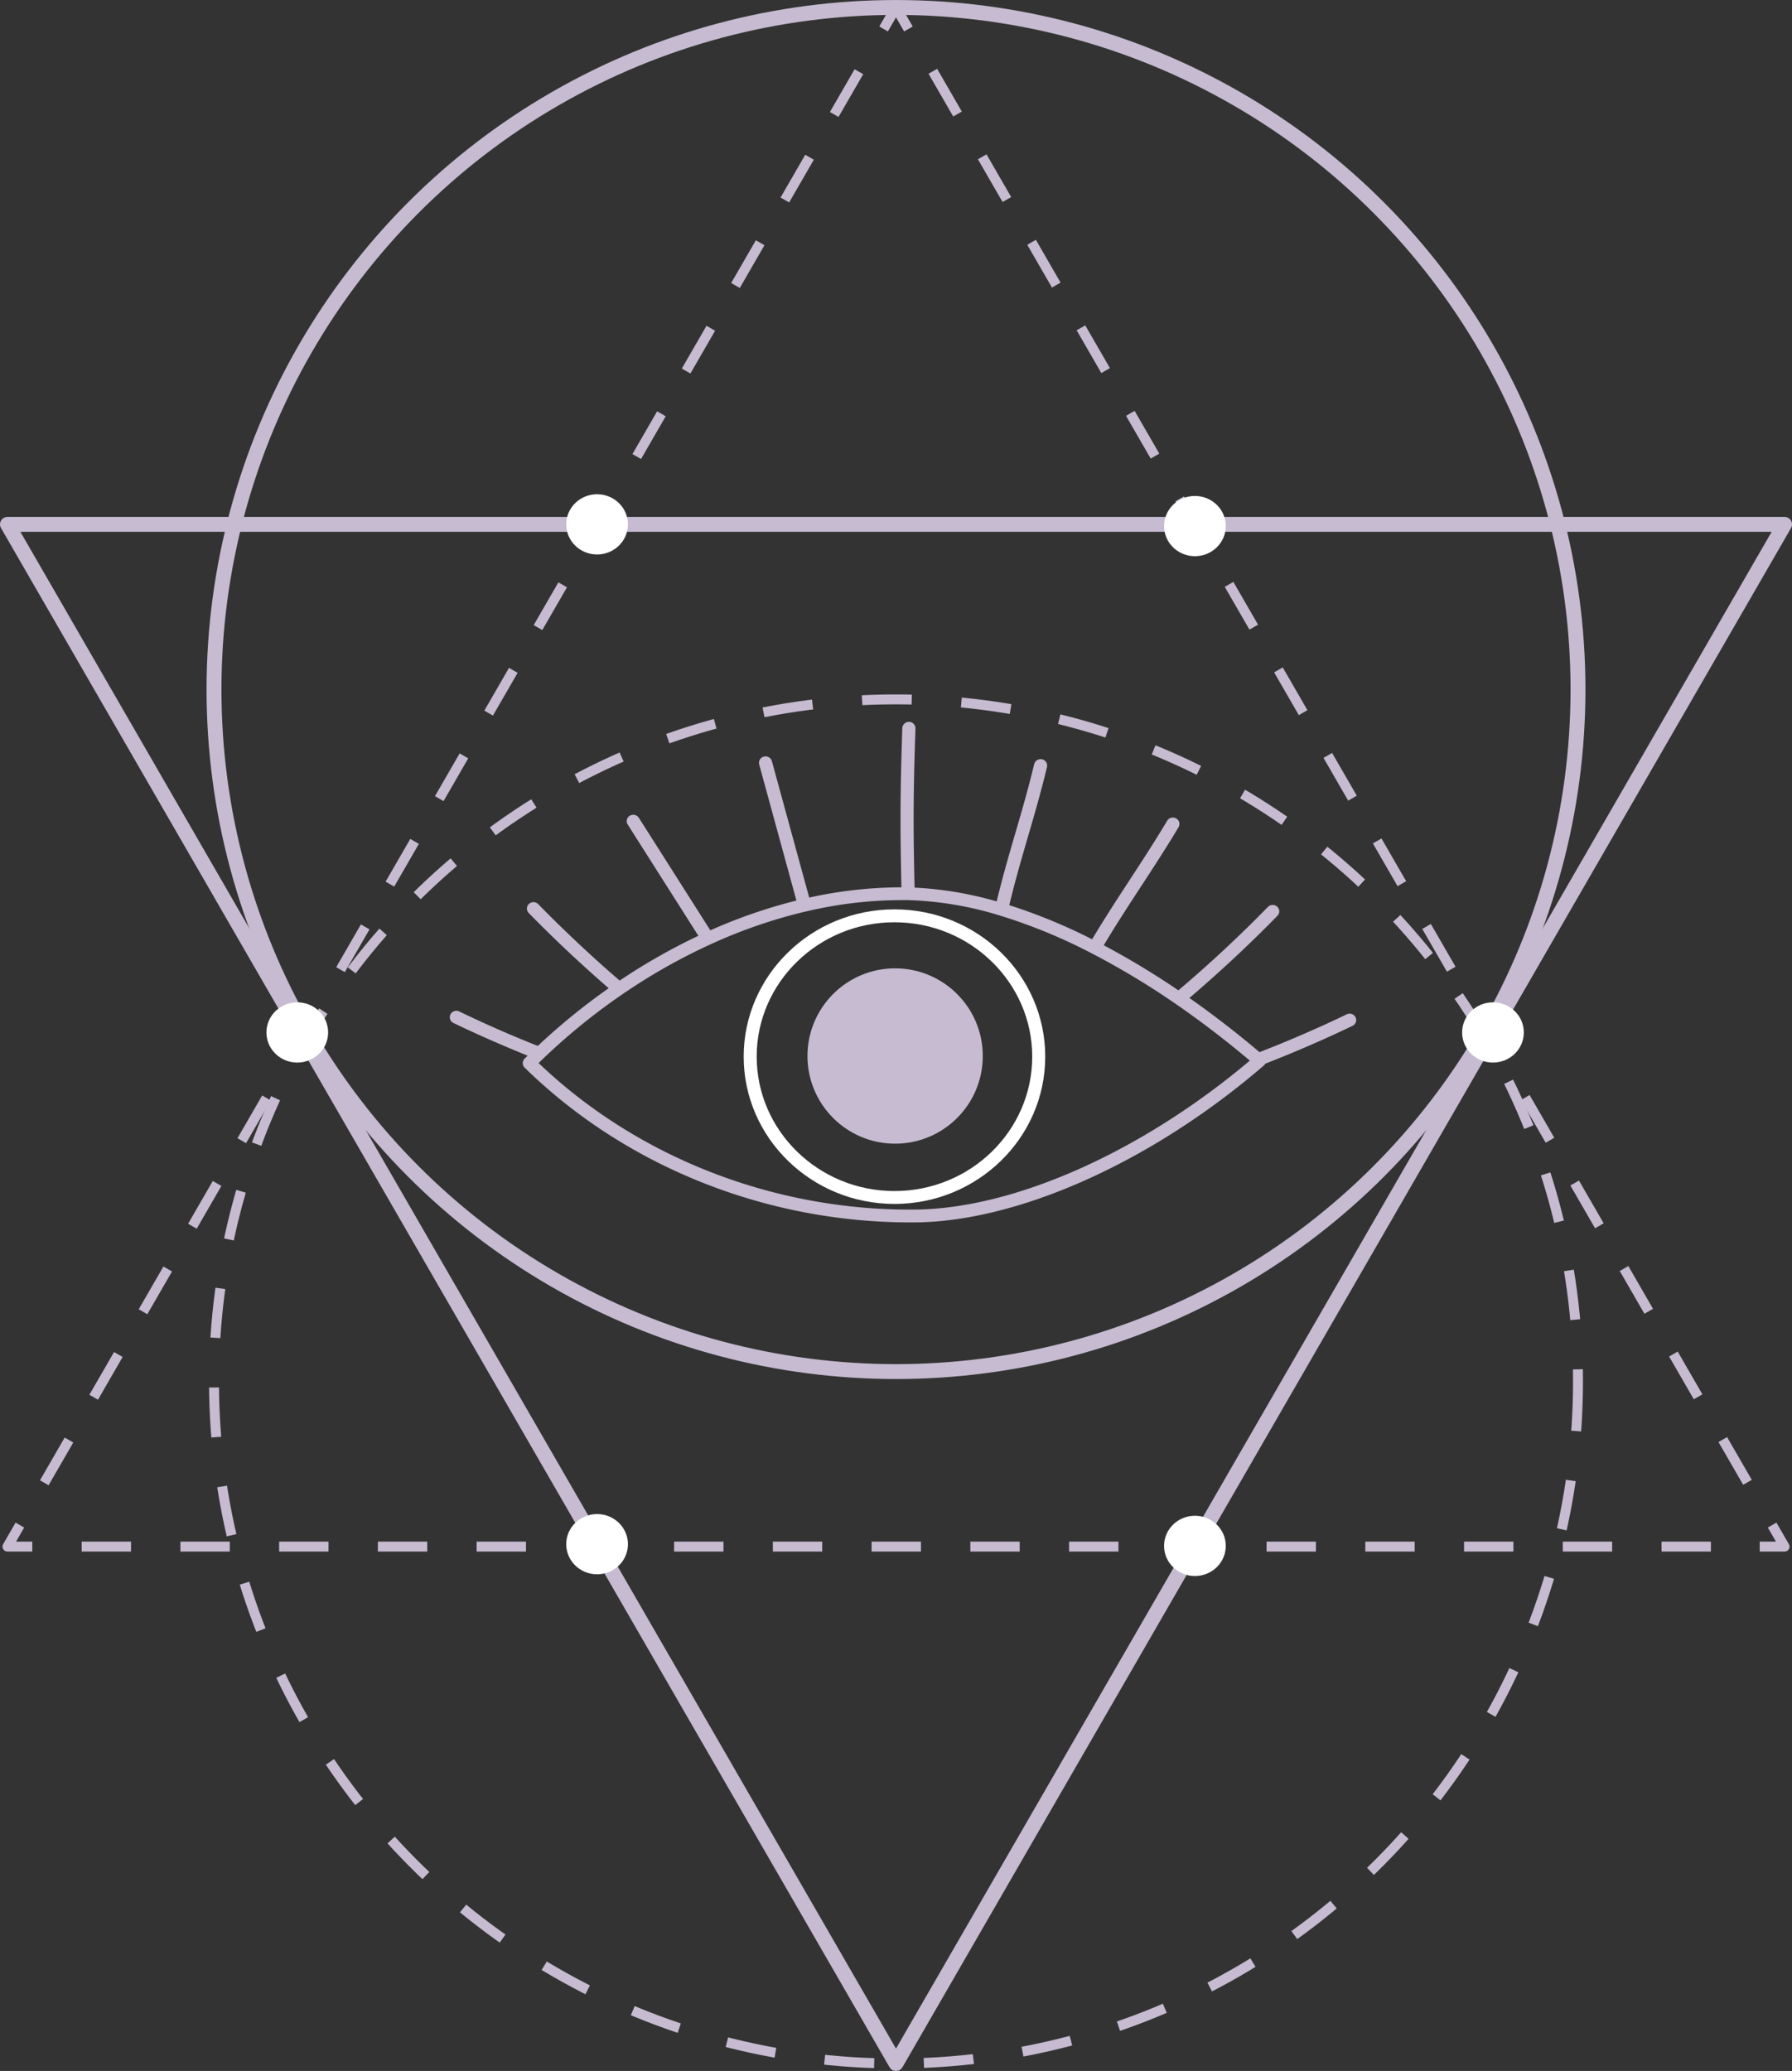 <svg id="Layer_1" data-name="Layer 1" xmlns="http://www.w3.org/2000/svg" viewBox="0 0 511.06 590.57"><rect x="0" y="0" width="511.06" height="590.57" fill="#333333" stroke="none"/><defs><style>.cls-1{fill:#fff;}.cls-2{fill:#c6bbd0;}.cls-3,.cls-4,.cls-5,.cls-6,.cls-7{fill:none;stroke:#c6bbd0;}.cls-3{stroke-miterlimit:10;}.cls-3,.cls-7{stroke-width:4.25px;}.cls-4,.cls-5,.cls-6,.cls-7{stroke-linejoin:round;}.cls-4,.cls-5,.cls-6{stroke-width:2.83px;}.cls-4{stroke-dasharray:14.17;}.cls-6{stroke-dasharray:14.08 14.08;}</style></defs><title>astro</title><path class="cls-1" d="M255.09,259.32c-23.73,0-43,18.84-43,42s19.31,42,43,42,43-18.83,43-42S278.82,259.32,255.09,259.32Zm0,80.33c-21.66,0-39.29-17.2-39.29-38.34S233.43,263,255.09,263s39.29,17.2,39.29,38.33S276.76,339.65,255.09,339.65Z"/><path class="cls-2" d="M384.1,289.24c-8.13,3.91-16.51,7.54-24.9,10.8-6.55-5.55-13.27-10.73-20-15.45,8.63-7.36,17.08-15.22,25.11-23.44a1.8,1.8,0,0,0-.06-2.59,1.92,1.92,0,0,0-2.65.06c-8.16,8.36-16.75,16.35-25.54,23.79a226.71,226.71,0,0,0-21.28-12.85c7.11-11.89,14.22-21.78,21.33-33.67a1.8,1.8,0,0,0-.68-2.5,1.9,1.9,0,0,0-2.56.65c-7.13,11.94-14.27,21.87-21.41,33.81a159.89,159.89,0,0,0-23.63-9.73c3.59-14.79,7.18-24.58,10.76-39.38a1.83,1.83,0,0,0-1.39-2.2,1.89,1.89,0,0,0-2.26,1.36c-3.56,14.73-7.13,24.44-10.7,39.15a102.49,102.49,0,0,0-23.41-3.93c-.43-18.07-.35-27.36.25-45.39a1.84,1.84,0,0,0-1.81-1.88,1.89,1.89,0,0,0-1.94,1.76c-.59,18-.67,27.34-.25,45.42a123.24,123.24,0,0,0-26.3,2.93l-10.63-38.85a1.86,1.86,0,0,0-2.25-1.36,1.83,1.83,0,0,0-1.4,2.2l10.63,38.86a149.26,149.26,0,0,0-24.55,8.49l-20.36-32.05a1.9,1.9,0,0,0-2.56-.66,1.8,1.8,0,0,0-.67,2.5l20.18,31.77a172.86,172.86,0,0,0-22.45,12.77c-8-6.9-15.82-14.22-23.22-21.8a1.91,1.91,0,0,0-2.65-.06,1.79,1.79,0,0,0-.07,2.58c7.29,7.45,14.95,14.65,22.81,21.46a181.59,181.59,0,0,0-20.21,16.45c-7.63-3-15.16-6.33-22.4-9.82a1.9,1.9,0,0,0-2.51.83,1.81,1.81,0,0,0,.85,2.45c6.85,3.3,14,6.42,21.16,9.33l-.86.83a1.8,1.8,0,0,0,0,2.57c28.64,28.09,68.67,44.14,110,44.14H261c29.61-.26,67.71-17.4,99.44-44.75a1.65,1.65,0,0,0,.4-.51c8.39-3.27,16.76-6.89,24.89-10.8a1.82,1.82,0,0,0,.85-2.45A1.89,1.89,0,0,0,384.1,289.24ZM261,344.93c-40.18.39-79.23-14.86-107.4-41.79l1.49-1.43a178.18,178.18,0,0,1,22.53-18.26,168.08,168.08,0,0,1,25-14.15,145.24,145.24,0,0,1,27.15-9.37h.06A119.2,119.2,0,0,1,258,256.68l1,0a98.47,98.47,0,0,1,26.11,4.39,155,155,0,0,1,26.25,10.8,223.8,223.8,0,0,1,23.82,14.33c7.14,4.91,14.27,10.36,21.26,16.25C325.63,328.45,289.25,344.68,261,344.93Z"/><circle class="cls-3" cx="255.53" cy="196.63" r="194.5"/><circle class="cls-4" cx="255.53" cy="393.94" r="194.5"/><polyline class="cls-5" points="259.07 8.26 255.53 2.13 251.99 8.26"/><line class="cls-6" x1="244.95" y1="20.45" x2="9.19" y2="428.8"/><polyline class="cls-5" points="5.67 434.9 2.13 441.04 9.21 441.04"/><line class="cls-6" x1="23.29" y1="441.04" x2="494.81" y2="441.04"/><polyline class="cls-5" points="501.85 441.04 508.94 441.04 505.39 434.9"/><line class="cls-6" x1="498.36" y1="422.71" x2="262.59" y2="14.36"/><polygon class="cls-7" points="255.53 588.44 508.94 149.53 2.13 149.53 255.53 588.44"/><ellipse class="cls-1" cx="170.28" cy="149.53" rx="8.8" ry="8.59"/><ellipse class="cls-1" cx="340.78" cy="150.02" rx="8.8" ry="8.59"/><ellipse class="cls-1" cx="170.28" cy="440.35" rx="8.8" ry="8.59"/><ellipse class="cls-1" cx="340.78" cy="440.84" rx="8.8" ry="8.59"/><ellipse class="cls-1" cx="425.78" cy="294.42" rx="8.8" ry="8.59"/><ellipse class="cls-1" cx="84.78" cy="294.42" rx="8.8" ry="8.59"/><circle class="cls-2" cx="255.28" cy="301.14" r="25"/></svg>